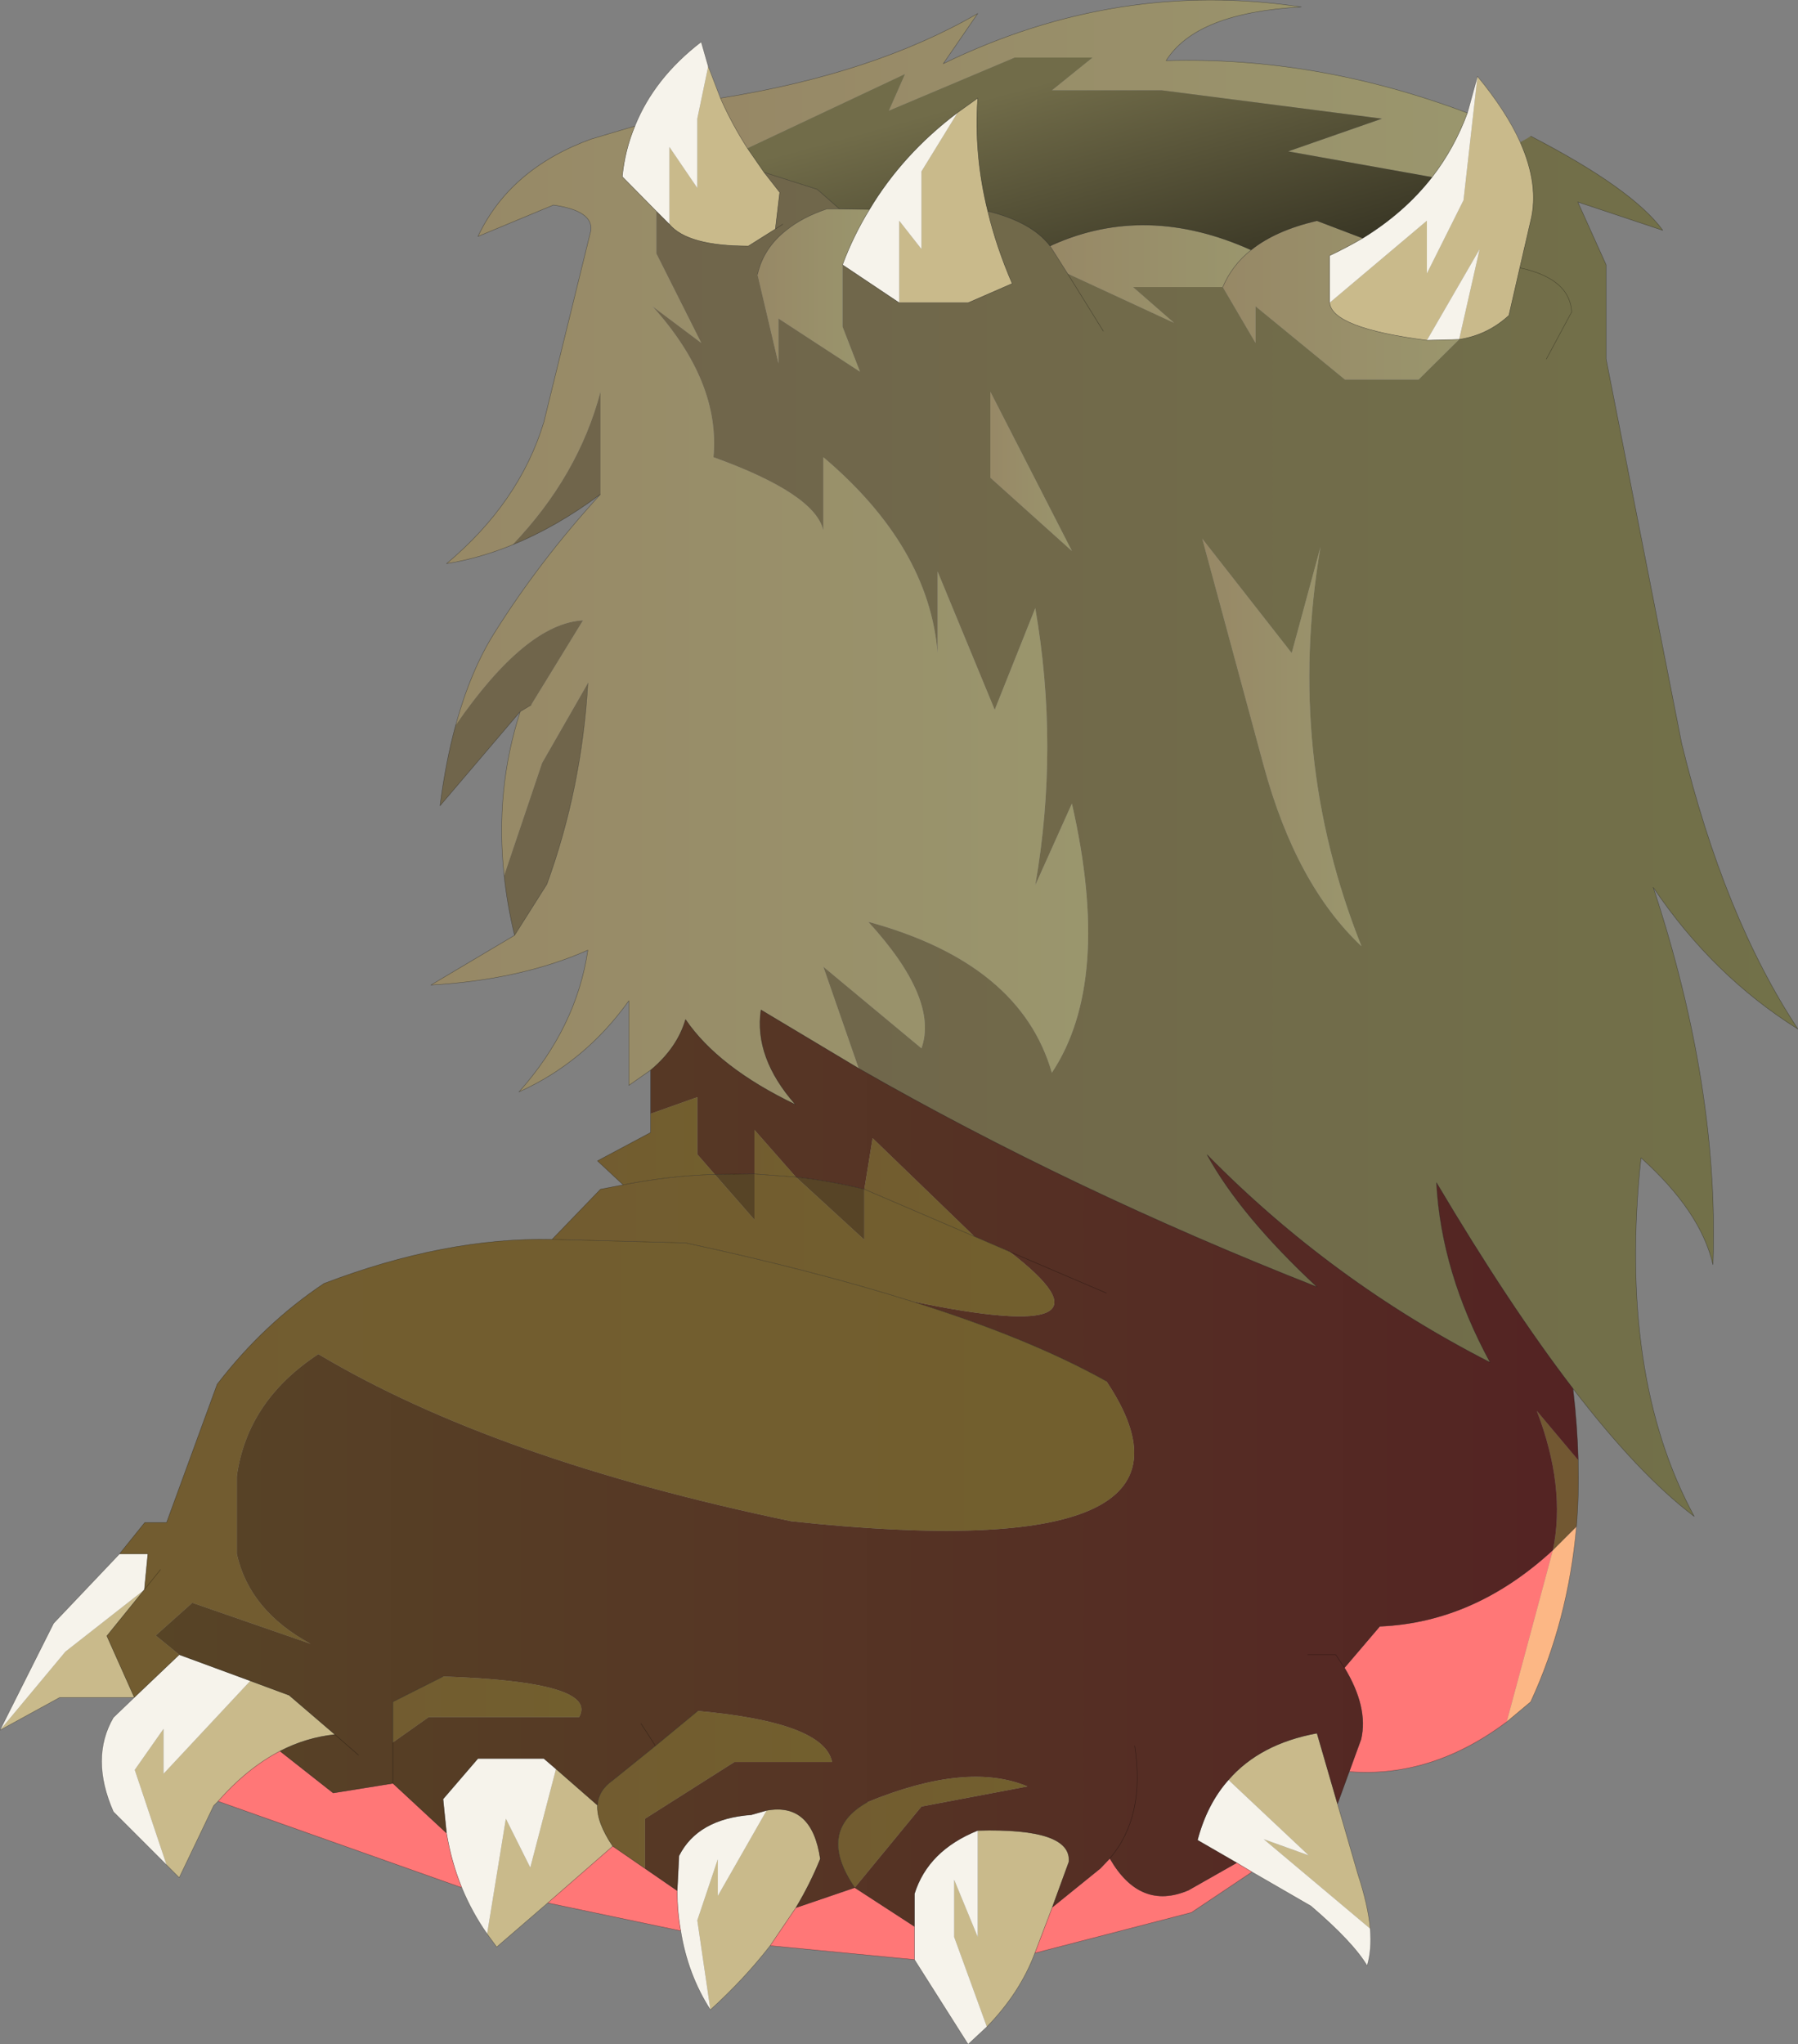 <?xml version="1.0" encoding="UTF-8" standalone="no"?>
<svg xmlns:xlink="http://www.w3.org/1999/xlink" height="234.3px" width="206.15px" xmlns="http://www.w3.org/2000/svg">
  <rect width="100%" height="100%" fill="#808080" stroke="none"/>
  <g transform="matrix(1.0, 0.0, 0.0, 1.0, 103.05, 117.15)">
    <path d="M6.75 -104.25 L9.05 -105.9 Q8.6 -99.4 10.2 -92.95 11.2 -88.8 13.0 -84.65 L7.95 -82.45 0.05 -82.45 0.05 -91.85 2.6 -88.6 2.6 -97.5 6.75 -104.25 M-17.35 -100.15 L-15.45 -97.4 -13.65 -95.1 -14.15 -90.9 -17.25 -88.95 Q-24.2 -88.95 -26.3 -91.45 L-26.3 -100.3 -23.1 -95.6 -23.1 -103.55 -21.85 -109.55 -20.45 -105.9 Q-19.15 -102.95 -17.35 -100.15 M66.35 -108.4 Q69.65 -104.4 71.25 -100.85 73.45 -95.9 72.45 -91.85 L71.2 -86.45 69.95 -81.0 Q67.5 -78.75 64.25 -78.25 L66.6 -88.6 60.55 -78.15 Q49.7 -79.55 49.4 -82.45 L60.55 -91.85 60.55 -85.8 64.75 -94.2 66.35 -108.4 M50.3 89.6 L52.65 97.7 Q53.8 101.2 54.05 103.9 L41.85 93.65 47.0 95.5 37.8 86.85 Q41.4 82.7 47.95 81.5 L50.3 89.6 M15.6 106.7 Q13.9 111.25 10.1 115.15 L6.35 104.85 6.35 98.3 9.05 104.85 9.05 92.65 Q19.85 92.35 19.5 96.25 L17.6 101.45 15.6 106.7 M-14.75 105.85 Q-17.7 109.65 -21.6 113.2 L-23.1 102.95 -20.75 95.95 -20.75 100.15 -15.15 90.35 Q-9.95 89.4 -9.0 95.9 -10.15 98.75 -11.8 101.5 L-14.75 105.85 M-40.25 100.95 L-46.1 106.0 -47.2 104.5 -45.05 91.3 -42.25 96.9 -39.3 85.6 -34.55 89.75 Q-34.65 91.7 -32.8 94.45 L-40.25 100.95 M-78.05 89.3 L-78.55 89.8 -82.5 98.05 -83.95 96.6 -87.6 85.7 -84.3 81.0 -84.3 86.15 -74.35 75.5 -69.9 77.15 -64.65 81.65 Q-67.95 82.0 -70.95 83.55 -74.7 85.5 -78.05 89.3 M-87.65 77.4 L-96.2 77.4 -103.05 81.15 -95.55 72.15 -86.55 65.1 -90.8 70.35 -87.65 77.4" fill="#c9ba8b" fill-rule="evenodd" stroke="none"/>
    <path d="M-44.05 -9.95 Q-44.9 -13.45 -45.25 -16.8 L-40.9 -29.7 -35.65 -38.85 Q-36.35 -26.8 -40.35 -15.8 L-44.05 -9.95 M-43.4 -35.6 L-52.6 -24.8 Q-51.95 -29.85 -50.8 -34.05 -42.75 -45.7 -36.2 -46.05 L-42.15 -36.35 -43.4 -35.6 M-34.2 -60.5 Q-39.25 -56.75 -44.3 -54.7 -36.75 -62.6 -34.2 -72.25 L-34.2 -60.5" fill="#70654b" fill-rule="evenodd" stroke="none"/>
    <path d="M6.75 -104.25 L2.6 -97.5 2.6 -88.6 0.05 -91.85 0.05 -82.45 -6.45 -86.8 Q-5.2 -90.15 -3.35 -93.15 0.45 -99.5 6.75 -104.25 M53.2 -89.85 Q58.0 -92.8 61.15 -96.85 63.7 -100.15 65.2 -104.2 L66.35 -108.4 64.75 -94.2 60.55 -85.8 60.55 -91.85 49.4 -82.45 49.4 -87.85 Q51.4 -88.8 53.2 -89.85 M54.05 103.9 Q54.25 106.35 53.7 108.15 52.1 105.45 47.25 101.3 L40.5 97.4 38.75 96.35 34.25 93.75 Q35.35 89.6 37.8 86.85 L47.0 95.5 41.85 93.65 54.05 103.9 M10.1 115.15 L7.95 117.15 1.8 107.45 1.8 103.65 1.8 99.9 Q3.35 94.95 9.05 92.65 L9.05 104.85 6.35 98.3 6.35 104.85 10.1 115.15 M-21.6 113.2 Q-24.2 109.15 -25.0 104.15 -25.4 101.95 -25.4 99.55 L-25.2 95.55 Q-23.05 91.3 -16.9 90.85 L-15.15 90.35 -20.75 100.15 -20.75 95.95 -23.1 102.95 -21.6 113.2 M-47.2 104.5 Q-48.95 102.0 -50.1 99.2 -51.3 96.25 -51.85 92.95 L-52.25 89.05 -48.25 84.4 -40.7 84.4 -39.3 85.6 -42.25 96.9 -45.05 91.3 -47.2 104.5 M-83.95 96.6 L-90.05 90.5 Q-92.75 84.35 -90.05 79.7 L-87.65 77.4 -82.5 72.5 -74.35 75.5 -84.3 86.15 -84.3 81.0 -87.6 85.7 -83.95 96.6 M-103.05 81.15 L-96.9 68.9 -89.35 60.95 -86.1 60.95 -86.5 65.05 -86.55 65.1 -95.55 72.15 -103.05 81.15 M-30.25 -102.7 Q-28.05 -108.2 -22.65 -112.35 L-21.85 -109.55 -23.1 -103.55 -23.1 -95.6 -26.3 -100.3 -26.3 -91.45 -27.8 -92.95 -31.7 -96.9 Q-31.4 -99.95 -30.25 -102.7 M60.55 -78.15 L66.6 -88.6 64.25 -78.25 60.55 -78.15" fill="#f6f3eb" fill-rule="evenodd" stroke="none"/>
    <path d="M-11.8 17.75 Q-7.8 18.2 -3.95 19.15 L-3.95 24.95 -11.8 17.75 M-16.55 17.4 L-16.55 22.65 -21.1 17.45 -16.55 17.4" fill="#574426" fill-rule="evenodd" stroke="none"/>
    <path d="M77.9 50.2 Q78.0 54.1 77.7 57.8 L75.0 60.5 Q76.5 53.3 73.15 44.55 L77.9 50.2" fill="#725832" fill-rule="evenodd" stroke="none"/>
    <path d="M69.7 80.2 Q61.1 86.65 51.65 85.9 L53.0 82.2 Q53.85 78.55 51.1 74.0 L55.15 69.25 Q66.0 68.8 75.0 60.5 L69.7 80.2 M40.5 97.4 L33.55 102.05 15.6 106.7 17.6 101.45 23.1 97.0 24.2 95.85 Q27.65 101.85 33.2 99.5 L38.75 96.35 40.5 97.4 M1.8 107.45 L-14.75 105.85 -11.8 101.5 -5.05 99.2 1.8 103.65 1.8 107.45 M-25.0 104.15 L-40.25 100.95 -32.8 94.45 -29.1 97.0 -25.4 99.55 Q-25.4 101.95 -25.0 104.15 M-50.1 99.2 L-78.05 89.3 Q-74.7 85.5 -70.95 83.55 L-64.85 88.35 -58.0 87.25 -51.85 92.95 Q-51.3 96.25 -50.1 99.2" fill="#ff7777" fill-rule="evenodd" stroke="none"/>
    <path d="M77.7 57.8 Q76.75 68.6 72.45 77.9 L69.7 80.2 75.0 60.5 77.7 57.8" fill="#fcb785" fill-rule="evenodd" stroke="none"/>
    <path d="M0.05 -82.45 L7.95 -82.45 13.0 -84.65 Q11.2 -88.8 10.2 -92.95 15.25 -91.7 17.35 -88.95 L18.05 -87.85 19.35 -85.8 31.55 -80.15 26.85 -84.25 37.15 -84.25 40.9 -77.85 40.9 -82.05 51.15 -73.65 59.6 -73.65 64.25 -78.25 Q67.5 -78.75 69.95 -81.0 L71.2 -86.45 72.45 -91.85 Q73.45 -95.9 71.25 -100.85 L72.15 -101.35 72.45 -101.55 Q84.15 -95.5 87.6 -90.75 L77.85 -94.0 81.1 -86.8 81.1 -76.0 89.75 -32.0 Q94.6 -12.05 103.1 0.8 93.35 -5.3 86.5 -15.45 94.1 7.55 93.35 27.8 91.95 21.7 85.1 15.55 82.45 40.5 91.2 56.65 84.9 51.9 77.3 42.0 70.05 32.55 61.65 18.4 62.2 28.7 67.8 39.0 49.6 29.7 35.35 15.2 39.15 22.15 47.95 30.35 19.85 19.3 -4.6 5.3 L-8.65 -6.35 2.6 3.0 Q4.6 -2.65 -3.5 -11.5 13.95 -6.75 17.55 5.8 24.5 -4.65 19.85 -25.05 L15.65 -15.7 Q18.4 -31.55 15.65 -47.45 L11.0 -35.8 4.45 -51.65 4.45 -42.3 Q3.45 -54.5 -8.65 -64.75 L-8.65 -56.35 Q-9.6 -60.55 -21.25 -64.75 -20.45 -73.4 -28.25 -82.05 L-22.65 -77.85 -27.8 -88.1 -27.8 -92.95 -26.3 -91.45 Q-24.2 -88.95 -17.25 -88.95 L-14.15 -90.9 -13.65 -95.1 -15.45 -97.4 -9.35 -95.45 -6.8 -93.2 -8.25 -93.2 Q-11.05 -92.25 -12.85 -90.8 -15.5 -88.75 -16.2 -85.7 L-13.8 -75.5 -13.8 -80.65 -4.45 -74.55 -6.45 -79.7 -6.45 -86.8 0.05 -82.45 M74.25 -76.0 L77.15 -81.4 Q77.0 -83.8 74.75 -85.15 73.35 -86.0 71.2 -86.45 73.35 -86.0 74.75 -85.15 77.0 -83.8 77.15 -81.4 L74.25 -76.0 M23.45 -79.2 L19.35 -85.8 23.45 -79.2 M10.5 -62.4 L19.85 -54.0 10.5 -72.25 10.5 -62.4 M41.85 -29.35 Q45.55 -15.75 53.05 -8.7 44.3 -30.6 48.35 -54.45 L45.05 -42.3 34.8 -55.4 41.85 -29.35 M-13.3 -91.45 L-14.15 -90.9 -13.3 -91.45" fill="url(#gradient0)" fill-rule="evenodd" stroke="none"/>
    <path d="M-28.45 5.5 L-30.95 7.25 -30.95 -2.45 Q-36.0 4.6 -43.55 8.0 -36.95 0.6 -35.65 -8.25 -43.35 -4.85 -53.65 -4.25 L-44.05 -9.95 -40.35 -15.8 Q-36.35 -26.8 -35.65 -38.85 L-40.9 -29.7 -45.25 -16.8 Q-46.3 -26.65 -43.4 -35.6 L-42.15 -36.35 -36.2 -46.05 Q-42.75 -45.7 -50.8 -34.05 -49.1 -40.25 -46.4 -44.55 -41.2 -52.85 -34.2 -60.5 L-34.2 -72.25 Q-36.75 -62.6 -44.3 -54.7 -48.1 -53.15 -51.85 -52.55 -43.5 -59.55 -40.7 -68.75 L-35.3 -90.75 Q-35.05 -93.0 -39.6 -93.65 L-48.25 -90.05 Q-44.6 -97.8 -35.3 -101.2 L-30.25 -102.7 Q-31.4 -99.95 -31.7 -96.9 L-27.8 -92.95 -27.8 -88.1 -22.65 -77.85 -28.25 -82.05 Q-20.45 -73.4 -21.25 -64.75 -9.6 -60.55 -8.65 -56.35 L-8.65 -64.75 Q3.45 -54.5 4.45 -42.3 L4.45 -51.65 11.0 -35.8 15.65 -47.45 Q18.4 -31.55 15.65 -15.7 L19.85 -25.05 Q24.5 -4.65 17.55 5.8 13.95 -6.75 -3.5 -11.5 4.6 -2.65 2.6 3.0 L-8.65 -6.35 -4.6 5.3 -15.8 -1.4 Q-16.6 4.05 -11.85 9.45 -20.7 5.2 -24.45 -0.3 -25.4 2.95 -28.45 5.5" fill="url(#gradient1)" fill-rule="evenodd" stroke="none"/>
    <path d="M41.85 -29.35 L34.8 -55.4 45.05 -42.3 48.35 -54.45 Q44.3 -30.6 53.05 -8.7 45.55 -15.75 41.85 -29.35" fill="url(#gradient2)" fill-rule="evenodd" stroke="none"/>
    <path d="M10.5 -62.4 L10.5 -72.25 19.85 -54.0 10.5 -62.4" fill="url(#gradient3)" fill-rule="evenodd" stroke="none"/>
    <path d="M-6.8 -93.2 L-3.35 -93.15 Q-5.2 -90.15 -6.45 -86.8 L-6.45 -79.7 -4.45 -74.55 -13.8 -80.65 -13.8 -75.5 -16.2 -85.7 Q-15.5 -88.75 -12.85 -90.8 -11.05 -92.25 -8.25 -93.2 L-6.8 -93.2" fill="url(#gradient4)" fill-rule="evenodd" stroke="none"/>
    <path d="M17.65 -89.1 Q28.4 -93.9 40.4 -88.5 38.2 -86.75 37.15 -84.25 L26.85 -84.25 31.55 -80.15 19.35 -85.8 18.05 -87.85 17.35 -88.95 17.65 -89.1" fill="url(#gradient5)" fill-rule="evenodd" stroke="none"/>
    <path d="M40.4 -88.5 Q43.2 -90.75 47.95 -91.85 L53.2 -89.85 Q51.4 -88.8 49.4 -87.85 L49.4 -82.45 Q49.7 -79.55 60.55 -78.15 L64.25 -78.25 59.6 -73.65 51.15 -73.65 40.9 -82.05 40.9 -77.85 37.15 -84.25 Q38.2 -86.75 40.4 -88.5" fill="url(#gradient6)" fill-rule="evenodd" stroke="none"/>
    <path d="M61.15 -96.85 L44.65 -99.8 55.4 -103.55 30.15 -106.8 17.55 -106.8 22.2 -110.55 13.3 -110.55 -1.15 -104.45 0.7 -108.65 -17.35 -100.15 Q-19.15 -102.95 -20.45 -105.9 -2.85 -108.7 9.05 -115.6 L5.1 -109.85 Q25.1 -119.55 46.15 -116.35 34.1 -115.7 30.65 -110.2 47.95 -110.7 65.2 -104.2 63.7 -100.15 61.15 -96.85" fill="url(#gradient7)" fill-rule="evenodd" stroke="none"/>
    <path d="M77.3 42.0 Q77.8 46.2 77.9 50.2 L73.15 44.55 Q76.5 53.3 75.0 60.5 66.0 68.8 55.15 69.25 L51.1 74.0 50.1 72.5 46.9 72.5 50.1 72.5 51.1 74.0 Q53.85 78.55 53.0 82.2 L51.65 85.9 50.3 89.6 47.95 81.5 Q41.4 82.7 37.8 86.85 35.35 89.6 34.25 93.75 L38.75 96.35 33.2 99.5 Q27.65 101.85 24.2 95.85 L23.1 97.0 17.6 101.45 19.5 96.25 Q19.85 92.35 9.05 92.65 3.35 94.95 1.8 99.9 L1.8 103.65 -5.05 99.2 -11.8 101.5 Q-10.15 98.75 -9.0 95.9 -9.95 89.4 -15.15 90.35 L-16.9 90.85 Q-23.05 91.3 -25.2 95.55 L-25.4 99.55 -29.1 97.0 -29.1 91.3 -18.85 84.8 -7.65 84.8 Q-8.55 80.25 -23.05 78.95 L-27.9 82.95 -32.8 86.9 Q-34.45 88.05 -34.55 89.75 L-39.3 85.6 -40.7 84.4 -48.25 84.4 -52.25 89.05 -51.85 92.95 -58.0 87.25 -64.85 88.35 -70.95 83.55 Q-67.95 82.0 -64.65 81.65 L-61.95 84.0 -64.65 81.65 -69.9 77.15 -74.35 75.5 -82.5 72.5 -85.2 70.3 -81.0 66.55 -67.45 71.25 Q-74.45 67.45 -75.9 60.95 L-75.9 52.05 Q-74.7 43.4 -66.55 38.05 -46.25 50.15 -12.35 57.2 38.2 62.65 23.8 41.15 15.05 36.25 1.5 32.0 27.0 37.3 12.7 26.3 L8.65 24.55 -3.0 13.3 -3.95 19.15 Q-7.8 18.2 -11.8 17.75 L-16.55 12.35 -16.55 17.4 -21.1 17.45 -23.1 15.15 -23.1 8.6 -28.45 10.5 -28.45 5.5 Q-25.4 2.95 -24.45 -0.3 -20.7 5.2 -11.85 9.45 -16.6 4.05 -15.8 -1.4 L-4.6 5.3 Q19.85 19.3 47.95 30.35 39.15 22.15 35.35 15.2 49.6 29.7 67.8 39.0 62.2 28.7 61.65 18.4 70.05 32.55 77.3 42.0 M23.8 31.05 L12.7 26.3 23.8 31.05 M-58.0 82.55 L-58.0 87.25 -58.0 82.55 -53.9 79.65 -36.65 79.65 Q-34.35 75.6 -52.25 75.0 L-58.0 77.9 -58.0 82.55 M-27.9 82.95 L-29.55 80.4 -27.9 82.95 M-3.6 89.4 Q-9.5 92.7 -5.05 99.2 L2.6 89.9 14.75 87.6 Q7.85 84.7 -3.6 89.4 M27.05 82.95 Q28.3 91.05 24.2 95.85 28.3 91.05 27.05 82.95" fill="url(#gradient8)" fill-rule="evenodd" stroke="none"/>
    <path d="M-89.35 60.95 L-86.45 57.35 -83.95 57.35 -78.15 41.5 Q-72.8 34.55 -65.9 29.95 -52.0 24.65 -39.75 24.9 L-24.45 25.3 Q-9.8 28.45 1.5 32.0 15.05 36.25 23.8 41.15 38.2 62.65 -12.35 57.2 -46.25 50.15 -66.55 38.05 -74.7 43.4 -75.9 52.05 L-75.9 60.95 Q-74.45 67.45 -67.45 71.25 L-81.0 66.55 -85.2 70.3 -82.5 72.5 -87.65 77.4 -90.8 70.35 -86.55 65.1 -86.5 65.05 -86.1 60.95 -89.35 60.95 M-84.65 62.75 L-86.5 65.05 -84.65 62.75" fill="url(#gradient9)" fill-rule="evenodd" stroke="none"/>
    <path d="M-39.75 24.9 L-34.2 19.15 -31.6 18.65 Q-26.25 17.6 -21.1 17.45 L-16.55 22.65 -16.55 17.4 -11.8 17.75 -3.95 24.95 -3.95 19.15 8.65 24.55 12.7 26.3 Q27.0 37.3 1.5 32.0 -9.8 28.45 -24.45 25.3 L-39.75 24.9" fill="url(#gradient10)" fill-rule="evenodd" stroke="none"/>
    <path d="M-3.95 19.15 L-3.0 13.3 8.65 24.55 -3.95 19.15" fill="url(#gradient11)" fill-rule="evenodd" stroke="none"/>
    <path d="M-16.55 17.4 L-16.55 12.35 -11.8 17.75 -16.55 17.4" fill="url(#gradient12)" fill-rule="evenodd" stroke="none"/>
    <path d="M-31.6 18.65 L-34.55 15.9 -28.45 12.65 -28.45 10.5 -23.1 8.6 -23.1 15.15 -21.1 17.45 Q-26.25 17.6 -31.6 18.65" fill="url(#gradient13)" fill-rule="evenodd" stroke="none"/>
    <path d="M-58.0 82.55 L-58.0 77.9 -52.25 75.0 Q-34.35 75.6 -36.65 79.65 L-53.9 79.65 -58.0 82.55" fill="url(#gradient14)" fill-rule="evenodd" stroke="none"/>
    <path d="M-29.1 97.0 L-32.8 94.45 Q-34.65 91.7 -34.55 89.75 -34.45 88.05 -32.8 86.9 L-27.9 82.95 -23.05 78.95 Q-8.55 80.25 -7.65 84.8 L-18.85 84.8 -29.1 91.3 -29.1 97.0" fill="url(#gradient15)" fill-rule="evenodd" stroke="none"/>
    <path d="M-5.05 99.2 Q-9.5 92.7 -3.6 89.4 7.85 84.7 14.75 87.6 L2.6 89.9 -5.05 99.2" fill="url(#gradient16)" fill-rule="evenodd" stroke="none"/>
    <path d="M10.2 -92.95 Q8.6 -99.4 9.05 -105.9 L6.75 -104.25 Q0.45 -99.5 -3.35 -93.15 L-6.8 -93.2 -9.35 -95.45 -15.45 -97.4 -17.35 -100.15 0.7 -108.65 -1.15 -104.45 13.3 -110.55 22.2 -110.55 17.55 -106.8 30.15 -106.8 55.4 -103.55 44.65 -99.8 61.15 -96.85 Q58.0 -92.8 53.2 -89.85 L47.95 -91.85 Q43.2 -90.75 40.4 -88.5 28.4 -93.9 17.65 -89.1 L17.35 -88.95 Q15.25 -91.7 10.2 -92.95" fill="url(#gradient17)" fill-rule="evenodd" stroke="none"/>
    <path d="M10.2 -92.95 Q8.6 -99.4 9.05 -105.9 L6.75 -104.25 Q0.45 -99.5 -3.35 -93.15 L-6.8 -93.2 -8.25 -93.2 Q-11.05 -92.25 -12.85 -90.8 -15.5 -88.75 -16.2 -85.7 M0.05 -82.45 L7.95 -82.45 13.0 -84.65 Q11.2 -88.8 10.2 -92.95 15.25 -91.7 17.35 -88.95 L17.65 -89.1 Q28.4 -93.9 40.4 -88.5 43.2 -90.75 47.95 -91.85 L53.2 -89.85 Q58.0 -92.8 61.15 -96.85 63.7 -100.15 65.2 -104.2 47.95 -110.7 30.65 -110.2 34.1 -115.7 46.15 -116.35 25.1 -119.55 5.1 -109.85 L9.05 -115.6 Q-2.85 -108.7 -20.45 -105.9 -19.15 -102.95 -17.35 -100.15 L-15.45 -97.4 -9.35 -95.45 -6.8 -93.2 M65.2 -104.2 L66.35 -108.4 Q69.65 -104.4 71.25 -100.85 73.45 -95.9 72.45 -91.85 L71.2 -86.45 Q73.35 -86.0 74.75 -85.15 77.0 -83.8 77.15 -81.4 L74.25 -76.0 M72.45 -101.55 Q84.15 -95.5 87.6 -90.75 L77.85 -94.0 81.1 -86.8 81.1 -76.0 89.75 -32.0 Q94.6 -12.05 103.1 0.8 93.35 -5.3 86.5 -15.45 94.1 7.55 93.35 27.8 91.95 21.7 85.1 15.55 82.45 40.5 91.2 56.65 84.9 51.9 77.3 42.0 77.8 46.2 77.9 50.2 78.0 54.1 77.7 57.8 76.75 68.6 72.45 77.9 L69.7 80.2 Q61.1 86.65 51.65 85.9 L50.3 89.6 52.65 97.7 Q53.8 101.2 54.05 103.9 54.25 106.35 53.7 108.15 52.1 105.45 47.25 101.3 L40.5 97.4 33.55 102.05 15.6 106.7 Q13.9 111.25 10.1 115.15 L7.95 117.15 1.8 107.45 -14.75 105.85 Q-17.7 109.65 -21.6 113.2 -24.2 109.15 -25.0 104.15 L-40.25 100.95 -46.1 106.0 -47.2 104.5 Q-48.95 102.0 -50.1 99.2 L-78.05 89.3 -78.55 89.8 -82.5 98.05 -83.95 96.6 -90.05 90.5 Q-92.75 84.35 -90.05 79.7 L-87.65 77.4 -96.2 77.4 -103.05 81.15 -96.9 68.9 -89.35 60.95 -86.45 57.35 -83.95 57.35 -78.15 41.5 Q-72.8 34.55 -65.9 29.95 -52.0 24.65 -39.75 24.9 L-34.2 19.15 -31.6 18.65 -34.55 15.9 -28.45 12.65 -28.45 10.5 -28.45 5.5 -30.95 7.25 -30.95 -2.45 Q-36.0 4.6 -43.55 8.0 -36.95 0.6 -35.65 -8.25 -43.35 -4.85 -53.65 -4.25 L-44.05 -9.95 Q-44.9 -13.45 -45.25 -16.8 -46.3 -26.65 -43.4 -35.6 L-52.6 -24.8 Q-51.95 -29.85 -50.8 -34.05 -49.1 -40.25 -46.4 -44.55 -41.2 -52.85 -34.2 -60.5 -39.25 -56.75 -44.3 -54.7 -48.1 -53.15 -51.85 -52.55 -43.5 -59.55 -40.7 -68.75 L-35.3 -90.75 Q-35.05 -93.0 -39.6 -93.65 L-48.25 -90.05 Q-44.6 -97.8 -35.3 -101.2 L-30.25 -102.7 Q-28.05 -108.2 -22.65 -112.35 L-21.85 -109.55 -20.45 -105.9 M64.25 -78.25 Q67.5 -78.75 69.95 -81.0 L71.2 -86.45 M60.55 -78.15 Q49.7 -79.55 49.4 -82.45 L49.4 -87.85 Q51.4 -88.8 53.2 -89.85 M64.25 -78.25 L60.55 -78.15 M40.4 -88.5 Q38.2 -86.75 37.15 -84.25 M19.35 -85.8 L23.45 -79.2 M17.35 -88.95 L18.05 -87.85 19.35 -85.8 M-4.6 5.3 Q19.85 19.3 47.95 30.35 39.15 22.15 35.35 15.2 49.6 29.7 67.8 39.0 62.2 28.7 61.65 18.4 70.05 32.55 77.3 42.0 M-6.45 -86.8 Q-5.2 -90.15 -3.35 -93.15 M-6.45 -86.8 L0.05 -82.45 M-15.45 -97.4 L-13.65 -95.1 -14.15 -90.9 -13.3 -91.45 M-14.15 -90.9 L-17.25 -88.95 Q-24.2 -88.95 -26.3 -91.45 L-27.8 -92.95 -31.7 -96.9 Q-31.4 -99.95 -30.25 -102.7 M-43.4 -35.6 L-42.15 -36.35 M-44.05 -9.95 L-40.35 -15.8 Q-36.35 -26.8 -35.65 -38.85 M8.65 24.55 L12.7 26.3 23.8 31.05 M-11.8 17.75 Q-7.8 18.2 -3.95 19.15 L8.65 24.55 M-16.55 17.4 L-11.8 17.75 M-21.1 17.45 Q-26.25 17.6 -31.6 18.65 M1.5 32.0 Q-9.8 28.45 -24.45 25.3 L-39.75 24.9 M-21.1 17.45 L-16.55 17.4 M23.8 41.15 Q15.05 36.25 1.5 32.0 M-61.95 84.0 L-64.65 81.65 Q-67.95 82.0 -70.95 83.55 L-64.85 88.35 -58.0 87.25 -58.0 82.55 -58.0 77.9 -52.25 75.0 M-78.05 89.3 Q-74.7 85.5 -70.95 83.55 M-64.65 81.65 L-69.9 77.15 -74.35 75.5 -82.5 72.5 -87.65 77.4 -90.8 70.35 -86.55 65.1 -86.5 65.05 -86.1 60.95 -89.35 60.95 M-39.3 85.6 L-40.7 84.4 -48.25 84.4 -52.25 89.05 -51.85 92.95 Q-51.3 96.25 -50.1 99.2 M-51.85 92.95 L-58.0 87.25 M-32.8 94.45 L-29.1 97.0 -25.4 99.55 -25.2 95.55 Q-23.05 91.3 -16.9 90.85 L-15.15 90.35 Q-9.95 89.4 -9.0 95.9 -10.15 98.75 -11.8 101.5 L-5.05 99.2 Q-9.5 92.7 -3.6 89.4 M-23.05 78.95 L-27.9 82.95 -32.8 86.9 Q-34.45 88.05 -34.55 89.75 -34.65 91.7 -32.8 94.45 L-40.25 100.95 M-34.55 89.75 L-39.3 85.6 M-29.55 80.4 L-27.9 82.95 M-5.05 99.2 L1.8 103.65 1.8 99.9 Q3.35 94.95 9.05 92.65 19.85 92.35 19.5 96.25 L17.6 101.45 23.1 97.0 24.2 95.85 Q28.3 91.05 27.05 82.95 M-86.5 65.05 L-84.65 62.75 M-25.4 99.55 Q-25.4 101.95 -25.0 104.15 M-11.8 101.5 L-14.75 105.85 M37.8 86.85 Q35.35 89.6 34.25 93.75 L38.75 96.35 40.5 97.4 M75.0 60.5 L77.7 57.8 M51.1 74.0 L55.15 69.25 Q66.0 68.8 75.0 60.5 M51.1 74.0 L50.1 72.5 46.9 72.5 M50.3 89.6 L47.95 81.5 Q41.4 82.7 37.8 86.85 M51.65 85.9 L53.0 82.2 Q53.85 78.55 51.1 74.0 M17.6 101.45 L15.6 106.7 M1.8 107.45 L1.8 103.65 M38.75 96.35 L33.2 99.5 Q27.65 101.85 24.2 95.85 M-28.45 5.5 Q-25.4 2.95 -24.45 -0.3 -20.7 5.2 -11.85 9.45 -16.6 4.05 -15.8 -1.4 L-4.6 5.3" fill="none" stroke="#000000" stroke-linecap="round" stroke-linejoin="round" stroke-opacity="0.4" stroke-width="0.05"/>
  </g>
  <defs>
    <linearGradient gradientTransform="matrix(0.08, 0.0, 0.0, 0.097, 37.4, -22.45)" gradientUnits="userSpaceOnUse" id="gradient0" spreadMethod="pad" x1="-819.2" x2="819.2">
      <stop offset="0.0" stop-color="#70654b"/>
      <stop offset="1.0" stop-color="#727149"/>
    </linearGradient>
    <linearGradient gradientTransform="matrix(0.046, 0.0, 0.0, 0.069, -16.0, -46.65)" gradientUnits="userSpaceOnUse" id="gradient1" spreadMethod="pad" x1="-819.2" x2="819.2">
      <stop offset="0.0" stop-color="#978866"/>
      <stop offset="1.0" stop-color="#9a966d"/>
    </linearGradient>
    <linearGradient gradientTransform="matrix(0.011, 0.0, 0.0, 0.029, 43.9, -32.05)" gradientUnits="userSpaceOnUse" id="gradient2" spreadMethod="pad" x1="-819.2" x2="819.2">
      <stop offset="0.0" stop-color="#978866"/>
      <stop offset="1.0" stop-color="#9a966d"/>
    </linearGradient>
    <linearGradient gradientTransform="matrix(0.006, 0.0, 0.0, 0.011, 15.15, -63.15)" gradientUnits="userSpaceOnUse" id="gradient3" spreadMethod="pad" x1="-819.2" x2="819.2">
      <stop offset="0.0" stop-color="#978866"/>
      <stop offset="1.0" stop-color="#9a966d"/>
    </linearGradient>
    <linearGradient gradientTransform="matrix(0.008, 0.0, 0.0, 0.011, -9.8, -83.9)" gradientUnits="userSpaceOnUse" id="gradient4" spreadMethod="pad" x1="-819.2" x2="819.2">
      <stop offset="0.0" stop-color="#978866"/>
      <stop offset="1.0" stop-color="#9a966d"/>
    </linearGradient>
    <linearGradient gradientTransform="matrix(0.014, 0.0, 0.0, 0.007, 28.85, -85.75)" gradientUnits="userSpaceOnUse" id="gradient5" spreadMethod="pad" x1="-819.2" x2="819.2">
      <stop offset="0.0" stop-color="#978866"/>
      <stop offset="1.0" stop-color="#9a966d"/>
    </linearGradient>
    <linearGradient gradientTransform="matrix(0.017, 0.0, 0.0, 0.011, 50.7, -82.75)" gradientUnits="userSpaceOnUse" id="gradient6" spreadMethod="pad" x1="-819.2" x2="819.2">
      <stop offset="0.0" stop-color="#978866"/>
      <stop offset="1.0" stop-color="#9a966d"/>
    </linearGradient>
    <linearGradient gradientTransform="matrix(0.052, 0.0, 0.0, 0.012, 22.35, -107.0)" gradientUnits="userSpaceOnUse" id="gradient7" spreadMethod="pad" x1="-819.2" x2="819.2">
      <stop offset="0.0" stop-color="#978866"/>
      <stop offset="1.0" stop-color="#9a966d"/>
    </linearGradient>
    <linearGradient gradientTransform="matrix(0.1, 0.0, 0.0, 0.064, -3.65, 51.1)" gradientUnits="userSpaceOnUse" id="gradient8" spreadMethod="pad" x1="-819.2" x2="819.2">
      <stop offset="0.0" stop-color="#574426"/>
      <stop offset="1.0" stop-color="#542323"/>
    </linearGradient>
    <linearGradient gradientTransform="matrix(0.072, 0.0, 0.0, 0.032, -31.9, 51.15)" gradientUnits="userSpaceOnUse" id="gradient9" spreadMethod="pad" x1="-819.2" x2="819.2">
      <stop offset="0.0" stop-color="#725c30"/>
      <stop offset="1.0" stop-color="#725f2e"/>
    </linearGradient>
    <linearGradient gradientTransform="matrix(0.035, 0.0, 0.0, 0.01, -10.95, 25.55)" gradientUnits="userSpaceOnUse" id="gradient10" spreadMethod="pad" x1="-819.2" x2="819.2">
      <stop offset="0.0" stop-color="#725c30"/>
      <stop offset="1.0" stop-color="#725f2e"/>
    </linearGradient>
    <linearGradient gradientTransform="matrix(0.008, 0.0, 0.0, 0.007, 2.35, 18.9)" gradientUnits="userSpaceOnUse" id="gradient11" spreadMethod="pad" x1="-819.2" x2="819.2">
      <stop offset="0.0" stop-color="#725c30"/>
      <stop offset="1.0" stop-color="#725f2e"/>
    </linearGradient>
    <linearGradient gradientTransform="matrix(0.003, 0.0, 0.0, 0.003, -14.2, 15.05)" gradientUnits="userSpaceOnUse" id="gradient12" spreadMethod="pad" x1="-819.2" x2="819.2">
      <stop offset="0.0" stop-color="#725c30"/>
      <stop offset="1.0" stop-color="#725f2e"/>
    </linearGradient>
    <linearGradient gradientTransform="matrix(0.008, 0.0, 0.0, 0.006, -27.85, 13.6)" gradientUnits="userSpaceOnUse" id="gradient13" spreadMethod="pad" x1="-819.2" x2="819.2">
      <stop offset="0.0" stop-color="#725c30"/>
      <stop offset="1.0" stop-color="#725f2e"/>
    </linearGradient>
    <linearGradient gradientTransform="matrix(0.013, 0.0, 0.0, 0.005, -47.2, 78.75)" gradientUnits="userSpaceOnUse" id="gradient14" spreadMethod="pad" x1="-819.2" x2="819.2">
      <stop offset="0.0" stop-color="#725c30"/>
      <stop offset="1.0" stop-color="#725f2e"/>
    </linearGradient>
    <linearGradient gradientTransform="matrix(0.016, 0.0, 0.0, 0.011, -21.1, 87.95)" gradientUnits="userSpaceOnUse" id="gradient15" spreadMethod="pad" x1="-819.2" x2="819.2">
      <stop offset="0.0" stop-color="#725c30"/>
      <stop offset="1.0" stop-color="#725f2e"/>
    </linearGradient>
    <linearGradient gradientTransform="matrix(0.013, 0.0, 0.0, 0.008, 3.9, 92.85)" gradientUnits="userSpaceOnUse" id="gradient16" spreadMethod="pad" x1="-819.2" x2="819.2">
      <stop offset="0.0" stop-color="#725c30"/>
      <stop offset="1.0" stop-color="#725f2e"/>
    </linearGradient>
    <linearGradient gradientTransform="matrix(0.006, 0.022, -0.044, 0.012, 24.1, -90.4)" gradientUnits="userSpaceOnUse" id="gradient17" spreadMethod="pad" x1="-819.2" x2="819.2">
      <stop offset="0.0" stop-color="#716c49"/>
      <stop offset="1.0" stop-color="#242217"/>
    </linearGradient>
  </defs>
</svg>
